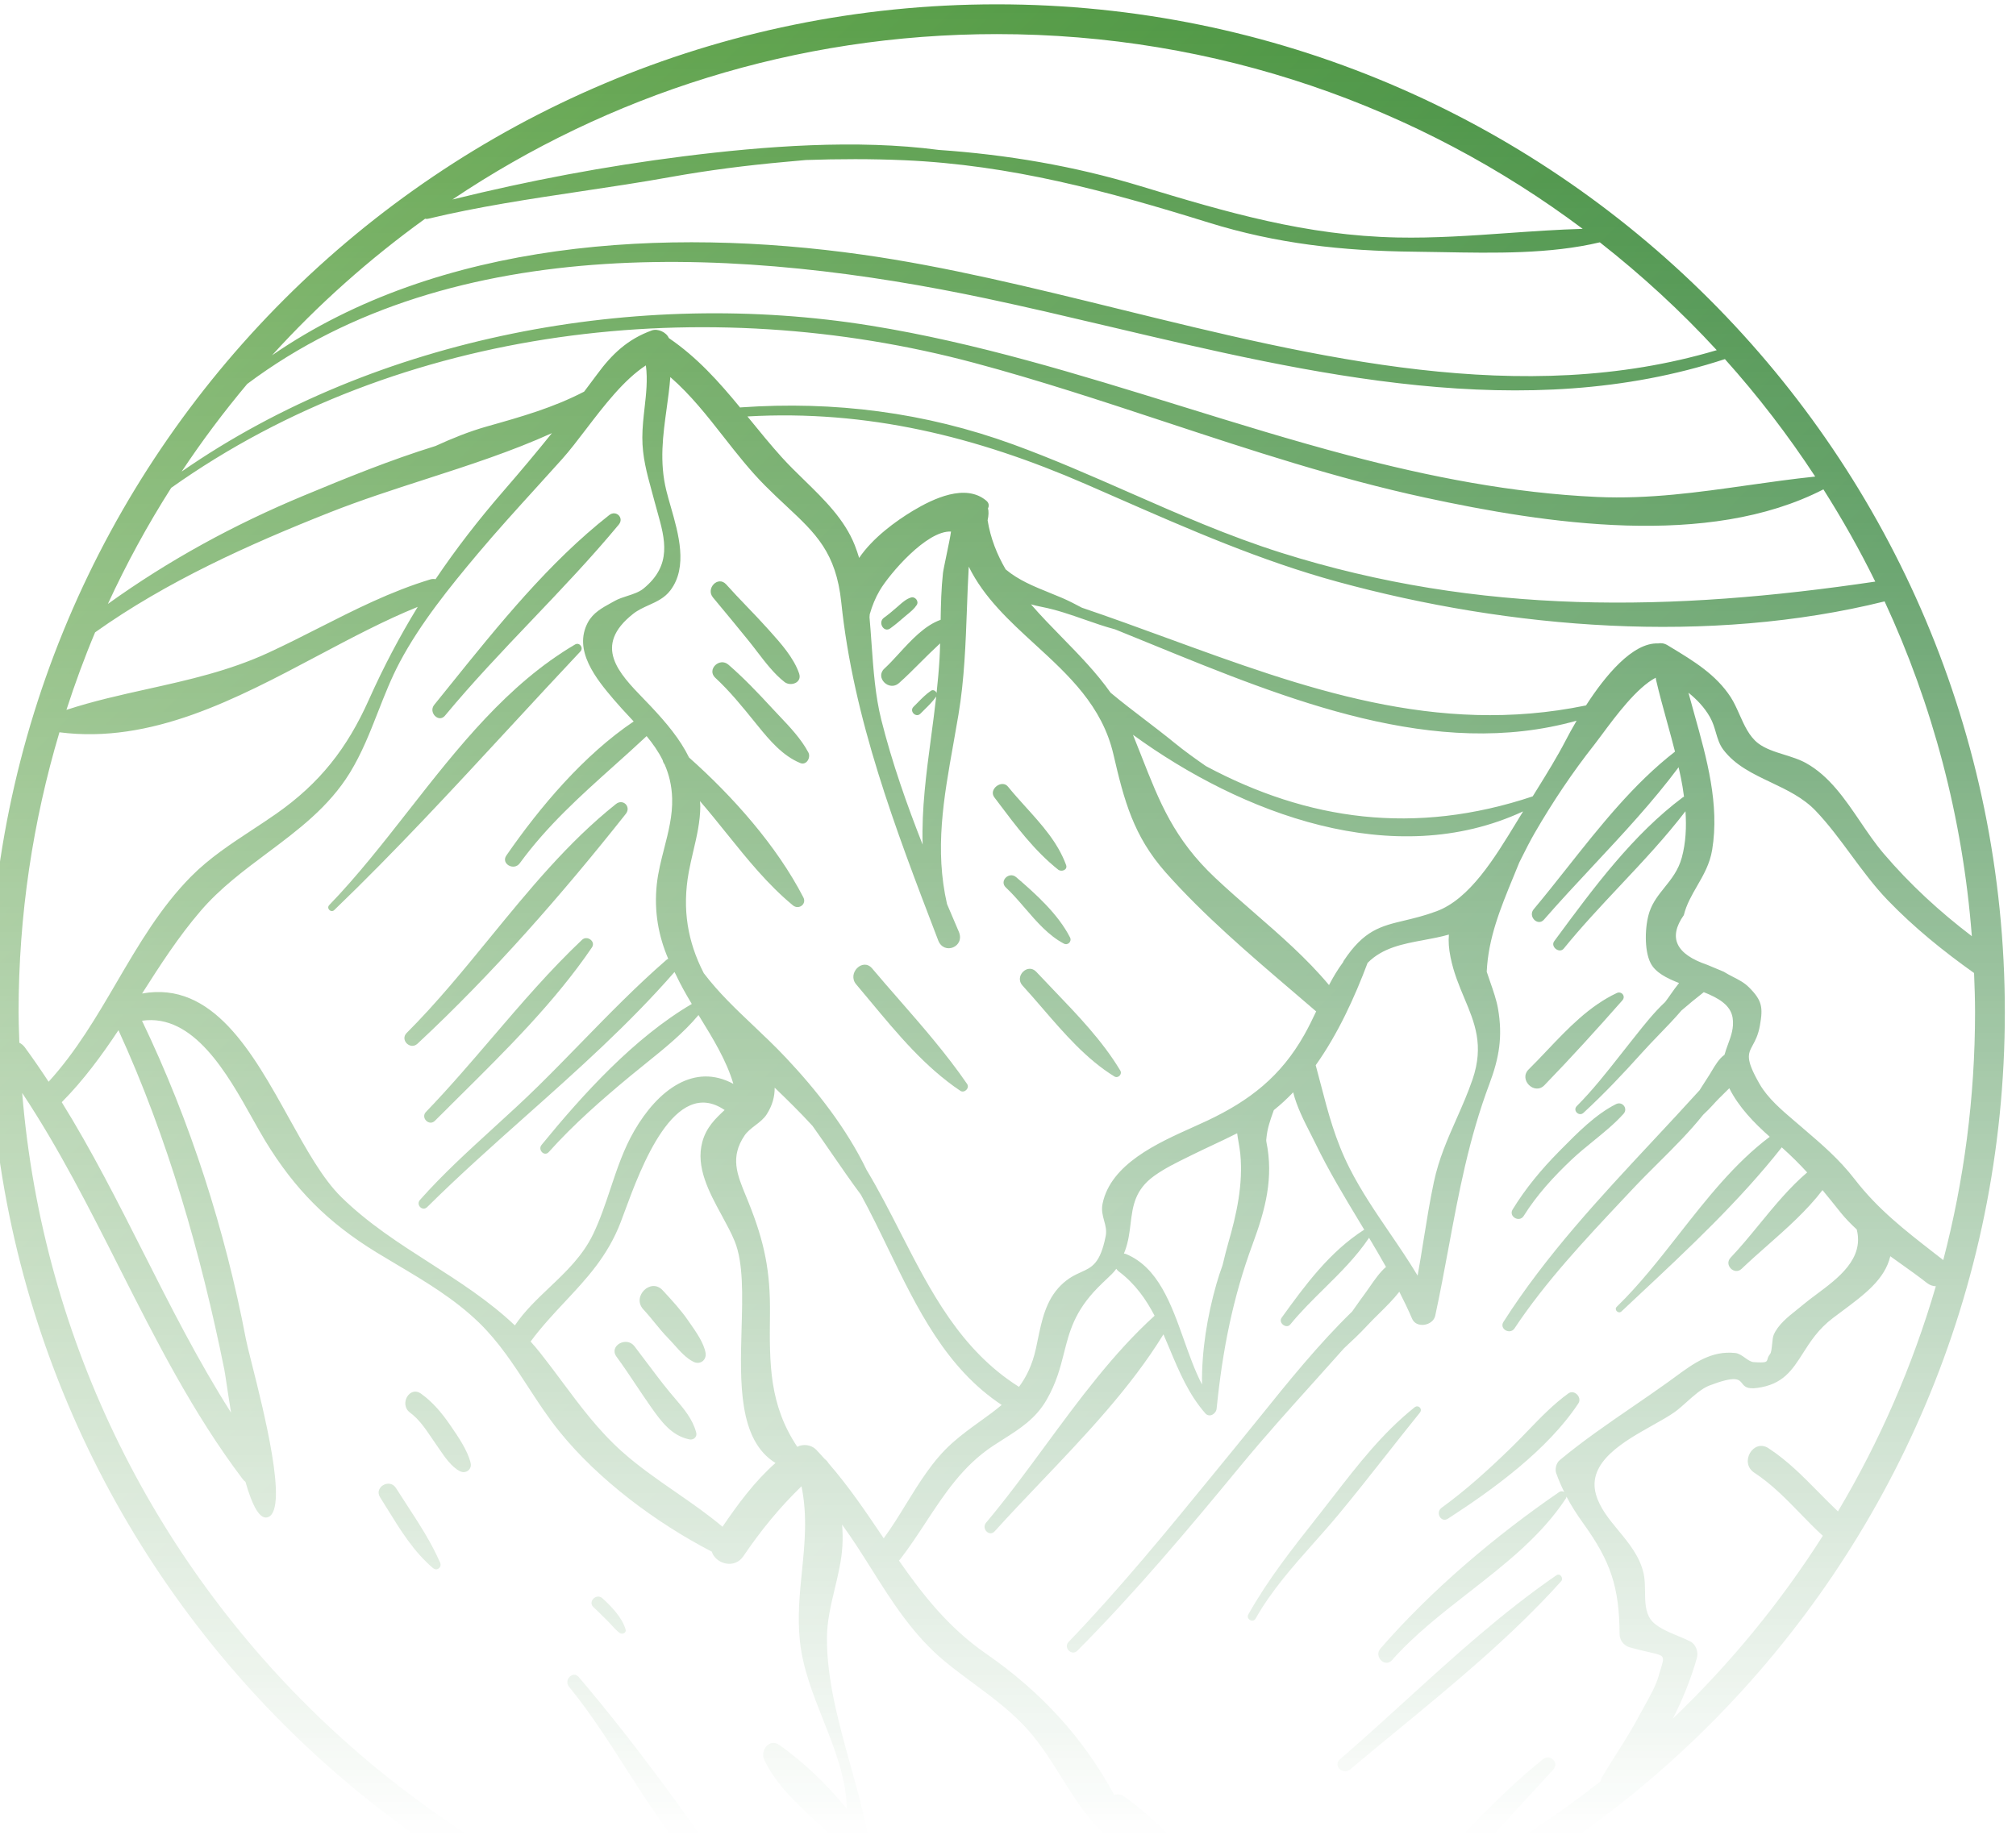 <svg width="160" height="146" viewBox="0 0 160 146" fill="none" xmlns="http://www.w3.org/2000/svg">
<g clip-path="url(#clip0_1049_69126)">
<mask id="mask0_1049_69126" style="mask-type:alpha" maskUnits="userSpaceOnUse" x="-20" y="-14" width="180" height="160">
<rect x="-20" y="-14" width="180" height="160" fill="url(#paint0_linear_1049_69126)"/>
</mask>
<g mask="url(#mask0_1049_69126)">
<path d="M30.164 118.854C29.662 118.057 30.922 117.328 31.421 118.118C31.702 118.562 31.989 119.003 32.278 119.445C33.246 120.929 34.219 122.421 34.928 124.041C35.091 124.415 34.685 124.75 34.363 124.477C32.84 123.184 31.779 121.465 30.735 119.772C30.545 119.464 30.355 119.157 30.164 118.854Z" fill="url(#paint1_linear_1049_69126)"/>
<path d="M35.724 113.121C35.069 112.168 34.359 111.312 33.416 110.634C32.504 109.976 31.655 111.477 32.54 112.134C33.259 112.668 33.747 113.391 34.238 114.117C34.355 114.29 34.473 114.464 34.593 114.636C34.668 114.742 34.745 114.855 34.825 114.973C35.284 115.647 35.837 116.46 36.515 116.793C36.966 117.015 37.464 116.651 37.353 116.15C37.135 115.172 36.349 114.029 35.773 113.192L35.724 113.121Z" fill="url(#paint2_linear_1049_69126)"/>
<path d="M45.16 133.896C44.722 133.361 45.471 132.59 45.929 133.126C50.276 138.231 54.306 143.795 58.102 149.315C58.522 149.925 57.621 150.523 57.124 150.069C54.148 147.358 51.944 143.918 49.745 140.488C48.288 138.215 46.834 135.946 45.16 133.896Z" fill="url(#paint3_linear_1049_69126)"/>
<path d="M50.252 147.39C50.113 147.254 49.972 147.116 49.835 146.978C49.235 146.379 48.304 147.309 48.904 147.909C49.042 148.047 49.179 148.187 49.316 148.327C49.63 148.647 49.944 148.969 50.276 149.269C50.355 149.339 50.434 149.414 50.514 149.489C50.874 149.826 51.257 150.186 51.704 150.35C52.025 150.469 52.395 150.099 52.276 149.778C52.11 149.329 51.75 148.945 51.411 148.585C51.337 148.506 51.264 148.428 51.194 148.351C50.895 148.018 50.573 147.704 50.252 147.39Z" fill="url(#paint4_linear_1049_69126)"/>
<path d="M48.524 128.994C48.4 128.859 48.276 128.723 48.145 128.598C48.002 128.461 47.863 128.322 47.724 128.183C47.52 127.979 47.317 127.776 47.103 127.582C46.626 127.147 47.336 126.442 47.811 126.874C48.535 127.535 49.352 128.376 49.648 129.337C49.742 129.642 49.373 129.78 49.164 129.619C48.931 129.437 48.727 129.215 48.524 128.994Z" fill="url(#paint5_linear_1049_69126)"/>
<path d="M49.669 64.604C44.629 70.968 39.077 77.321 33.132 82.853C32.563 83.383 31.723 82.55 32.276 81.998C34.624 79.651 36.754 77.045 38.885 74.437C41.989 70.64 45.096 66.838 48.887 63.823C49.448 63.376 50.112 64.044 49.669 64.604Z" fill="url(#paint6_linear_1049_69126)"/>
<path d="M46.193 74.605C43.649 77.009 41.353 79.691 39.057 82.371C37.341 84.375 35.626 86.378 33.809 88.264C33.362 88.728 34.06 89.428 34.516 88.972C35.151 88.335 35.795 87.697 36.442 87.055C40.184 83.348 44.044 79.524 46.978 75.21C47.306 74.728 46.594 74.226 46.193 74.605Z" fill="url(#paint7_linear_1049_69126)"/>
<path d="M32.438 64.327C36.339 59.346 40.283 54.31 45.64 51.161C45.992 50.954 46.334 51.426 46.066 51.711C44.213 53.679 42.372 55.672 40.529 57.667C35.954 62.62 31.363 67.59 26.528 72.242C26.268 72.493 25.881 72.106 26.131 71.846C28.354 69.543 30.39 66.942 32.438 64.327Z" fill="url(#paint8_linear_1049_69126)"/>
<path d="M42.237 49.199C44.588 46.73 46.938 44.262 49.109 41.644C49.556 41.105 48.892 40.463 48.353 40.887C43.571 44.636 39.546 49.638 35.708 54.406L35.686 54.434C35.276 54.943 34.868 55.45 34.461 55.953C33.979 56.552 34.818 57.412 35.318 56.809C37.506 54.168 39.873 51.682 42.237 49.199Z" fill="url(#paint9_linear_1049_69126)"/>
<path d="M82.759 80.064C82.223 79.442 81.691 78.826 81.151 78.236C80.482 77.505 81.562 76.416 82.243 77.144C82.7 77.633 83.169 78.121 83.64 78.613C85.552 80.605 87.511 82.646 88.912 84.984C89.087 85.275 88.737 85.632 88.445 85.453C86.235 84.093 84.476 82.054 82.759 80.064Z" fill="url(#paint10_linear_1049_69126)"/>
<path d="M80.648 69.631C80.089 69.152 79.281 69.934 79.83 70.45C80.358 70.945 80.851 71.517 81.347 72.093C82.274 73.169 83.214 74.261 84.429 74.904C84.753 75.076 85.086 74.734 84.921 74.412C83.976 72.565 82.205 70.962 80.648 69.631Z" fill="url(#paint11_linear_1049_69126)"/>
<path d="M84.61 68.665C84.754 69.061 84.24 69.239 83.979 69.032C82.121 67.559 80.639 65.587 79.212 63.687C79.112 63.553 79.012 63.42 78.912 63.288C78.438 62.658 79.511 61.842 80.001 62.448C80.444 62.996 80.924 63.527 81.406 64.06C82.677 65.465 83.959 66.882 84.61 68.665Z" fill="url(#paint12_linear_1049_69126)"/>
<path d="M76.216 86.591C76.537 86.806 76.977 86.373 76.756 86.05C75.133 83.687 73.231 81.505 71.337 79.334C70.623 78.516 69.911 77.7 69.216 76.876C68.473 75.994 67.21 77.266 67.951 78.14C68.337 78.596 68.722 79.059 69.108 79.523C71.248 82.098 73.432 84.724 76.216 86.591Z" fill="url(#paint13_linear_1049_69126)"/>
<path d="M57.812 52.764C59.04 53.829 60.158 55.005 61.258 56.198C61.446 56.402 61.64 56.606 61.836 56.813C62.693 57.716 63.588 58.66 64.158 59.736C64.367 60.13 64.008 60.778 63.514 60.573C62.116 59.995 61.089 58.78 60.155 57.629C60.068 57.522 59.982 57.415 59.895 57.308L59.891 57.303C58.904 56.085 57.925 54.875 56.771 53.806C56.068 53.156 57.102 52.149 57.812 52.764Z" fill="url(#paint14_linear_1049_69126)"/>
<path d="M60.081 51.72C60.749 52.592 61.449 53.507 62.265 54.14C62.752 54.517 63.674 54.197 63.423 53.465C62.993 52.209 61.964 51.062 61.072 50.068L60.975 49.959C60.432 49.353 59.87 48.766 59.307 48.179C58.742 47.589 58.176 46.999 57.631 46.389C56.992 45.675 55.986 46.714 56.588 47.432C57.534 48.558 58.465 49.701 59.395 50.841C59.621 51.119 59.848 51.416 60.079 51.717L60.081 51.72Z" fill="url(#paint15_linear_1049_69126)"/>
<path d="M71.755 48.991C71.398 49.304 71.036 49.607 70.653 49.885C70.141 50.255 69.645 49.401 70.157 49.036C70.507 48.785 70.833 48.505 71.159 48.224L71.23 48.163C71.276 48.123 71.322 48.083 71.368 48.042C71.652 47.793 71.932 47.547 72.3 47.432C72.63 47.329 72.948 47.732 72.757 48.025C72.562 48.322 72.285 48.551 72.01 48.777C71.924 48.848 71.838 48.919 71.755 48.991Z" fill="url(#paint16_linear_1049_69126)"/>
<path d="M50.355 106.869C49.722 106.045 48.296 106.836 48.931 107.701C49.472 108.438 49.979 109.198 50.486 109.957C50.874 110.539 51.263 111.122 51.667 111.694C52.467 112.826 53.289 113.97 54.717 114.264C55.041 114.331 55.346 114.063 55.256 113.725C54.972 112.65 54.285 111.847 53.584 111.027C53.445 110.865 53.306 110.701 53.168 110.535C52.519 109.748 51.909 108.933 51.298 108.118C50.986 107.7 50.673 107.283 50.355 106.869Z" fill="url(#paint17_linear_1049_69126)"/>
<path d="M52.632 102.469C53.318 103.211 54.032 103.983 54.605 104.815C54.658 104.891 54.714 104.971 54.771 105.054C55.252 105.742 55.861 106.614 55.996 107.388C56.095 107.953 55.582 108.36 55.056 108.111C54.481 107.839 53.972 107.269 53.505 106.746C53.342 106.564 53.184 106.387 53.03 106.23C52.653 105.847 52.309 105.426 51.965 105.005C51.672 104.646 51.378 104.286 51.064 103.95C50.115 102.936 51.646 101.403 52.59 102.424L52.632 102.469Z" fill="url(#paint18_linear_1049_69126)"/>
<path d="M105.822 118.788C105.445 119.275 105.067 119.763 104.684 120.249L104.522 120.455C102.557 122.946 100.64 125.375 99.075 128.153C98.864 128.527 99.44 128.863 99.651 128.489C100.894 126.282 102.587 124.376 104.272 122.478C104.939 121.728 105.606 120.977 106.242 120.21C107.52 118.67 108.757 117.1 109.994 115.529C110.886 114.396 111.779 113.263 112.687 112.141C112.93 111.84 112.566 111.479 112.265 111.719C109.732 113.742 107.784 116.256 105.822 118.788Z" fill="url(#paint19_linear_1049_69126)"/>
<path d="M128.763 79.407C126.752 81.691 124.694 83.956 122.573 86.147C121.779 86.968 120.508 85.697 121.32 84.894C121.815 84.405 122.301 83.893 122.788 83.379C124.446 81.632 126.131 79.857 128.316 78.829C128.696 78.65 129.046 79.086 128.763 79.407Z" fill="url(#paint20_linear_1049_69126)"/>
<path d="M123.719 91.421C122.338 92.819 121.079 94.333 120.051 96.01C119.707 96.57 120.583 97.079 120.929 96.524C121.972 94.852 123.308 93.4 124.736 92.049C125.276 91.538 125.864 91.059 126.454 90.579C127.297 89.893 128.143 89.205 128.851 88.419C129.229 87.999 128.758 87.395 128.256 87.647C126.646 88.453 125.199 89.921 123.927 91.21L123.719 91.421Z" fill="url(#paint21_linear_1049_69126)"/>
<path d="M110.805 137.434C115.363 133.682 119.97 129.89 123.894 125.533C124.115 125.287 123.824 124.844 123.522 125.052C119.263 127.978 115.4 131.496 111.554 134.999C109.822 136.576 108.094 138.149 106.335 139.665C105.777 140.146 106.585 140.941 107.142 140.472C108.35 139.455 109.576 138.446 110.805 137.434Z" fill="url(#paint22_linear_1049_69126)"/>
<path d="M125.269 111.402C122.838 115.076 118.577 118.186 114.914 120.557C114.365 120.912 113.899 120.063 114.409 119.693C116.376 118.266 118.194 116.611 119.937 114.917C120.377 114.489 120.81 114.04 121.245 113.588C122.268 112.526 123.304 111.451 124.478 110.61C124.95 110.271 125.579 110.934 125.269 111.402Z" fill="url(#paint23_linear_1049_69126)"/>
<path fill-rule="evenodd" clip-rule="evenodd" d="M-0.887 80.344C-0.887 36.162 34.929 0.344 79.113 0.344C123.296 0.344 159.114 36.162 159.114 80.344C159.114 124.527 123.296 160.344 79.113 160.344C34.929 160.344 -0.887 124.527 -0.887 80.344ZM153.479 99.446C153.727 99.638 153.976 99.832 154.227 100.028C155.87 93.741 156.75 87.145 156.75 80.344C156.75 79.304 156.713 78.272 156.672 77.24C154.227 75.503 151.914 73.632 149.826 71.467C148.751 70.352 147.828 69.101 146.908 67.855C146.018 66.647 145.13 65.444 144.109 64.371C143.117 63.328 141.824 62.713 140.547 62.105C139.122 61.428 137.718 60.76 136.776 59.519C136.458 59.1 136.321 58.63 136.179 58.145C136.061 57.742 135.94 57.329 135.71 56.924C135.267 56.144 134.671 55.527 134.005 54.991C134.159 55.568 134.321 56.147 134.484 56.73C135.467 60.245 136.477 63.858 135.887 67.456C135.704 68.577 135.193 69.463 134.69 70.334C134.265 71.07 133.846 71.796 133.637 72.644C132.38 74.428 133.001 75.744 135.5 76.592C135.938 76.773 136.374 76.956 136.81 77.14C137.054 77.296 137.304 77.424 137.551 77.551C137.995 77.778 138.429 77.999 138.803 78.372C139.857 79.422 139.929 79.968 139.677 81.4C139.542 82.165 139.303 82.604 139.108 82.962C138.721 83.676 138.51 84.063 139.656 86.059C140.295 87.174 141.407 88.122 142.402 88.971L142.496 89.051C142.553 89.099 142.609 89.148 142.665 89.195L142.846 89.35L143.101 89.569C144.596 90.848 145.979 92.031 147.206 93.621C149.035 95.991 151.182 97.66 153.477 99.444L153.479 99.446ZM134.675 131.606C134.275 133.033 133.622 134.763 132.766 136.428C137.293 132.097 141.293 127.227 144.669 121.916C144.044 121.345 143.458 120.742 142.874 120.14C141.742 118.974 140.616 117.814 139.229 116.906C138.023 116.117 139.15 114.172 140.363 114.967C141.87 115.955 143.092 117.196 144.321 118.445C144.829 118.96 145.338 119.478 145.869 119.979C149.17 114.431 151.791 108.434 153.637 102.105C153.401 102.098 153.16 102.024 152.936 101.848C152.288 101.339 151.58 100.834 150.858 100.32L150.854 100.318C150.578 100.121 150.3 99.923 150.023 99.723C149.588 101.56 147.991 102.748 146.16 104.112C145.933 104.281 145.702 104.453 145.47 104.629C144.316 105.5 143.677 106.503 143.094 107.417C142.24 108.757 141.507 109.908 139.453 110.178C138.634 110.286 138.446 110.047 138.267 109.82C138.008 109.492 137.768 109.187 135.676 109.982C135.064 110.215 134.433 110.781 133.847 111.307C133.533 111.589 133.231 111.86 132.952 112.062C132.482 112.402 131.85 112.756 131.167 113.139C128.856 114.435 125.949 116.065 126.66 118.617C126.959 119.693 127.691 120.58 128.441 121.489C129.275 122.499 130.131 123.537 130.443 124.894C130.544 125.337 130.55 125.829 130.556 126.324C130.565 127.127 130.574 127.936 130.996 128.541C131.412 129.139 132.37 129.536 133.223 129.889C133.559 130.028 133.878 130.16 134.141 130.295C134.593 130.526 134.807 131.135 134.675 131.606ZM9.444 100.581C7.062 95.869 4.68 91.157 1.76 86.761C5.025 126.635 38.397 157.982 79.113 157.982C86.108 157.982 92.882 157.041 99.329 155.306C97.503 153.816 95.896 152.097 94.29 150.379C92.767 148.75 91.245 147.121 89.538 145.691C89.273 146.207 88.592 146.455 88.014 145.953C86.431 144.582 85.346 142.848 84.256 141.106C83.468 139.848 82.678 138.586 81.696 137.452C80.4 135.957 78.835 134.798 77.266 133.636L77.263 133.633C76.517 133.081 75.77 132.528 75.051 131.938C72.5 129.845 70.837 127.205 69.172 124.562C68.421 123.368 67.669 122.174 66.834 121.029C66.877 121.578 66.889 122.136 66.857 122.71C66.79 123.867 66.521 124.99 66.252 126.114C65.947 127.389 65.641 128.665 65.631 129.99C65.605 133.322 66.564 136.774 67.508 140.172C68.056 142.144 68.599 144.098 68.941 145.999C69.107 146.921 67.991 147.787 67.251 146.985C66.556 146.231 65.772 145.512 64.981 144.788C63.296 143.244 61.583 141.674 60.648 139.683C60.319 138.982 61.051 137.968 61.824 138.506C63.788 139.872 65.638 141.671 67.213 143.594C67.156 141.132 66.245 138.832 65.33 136.523C64.524 134.489 63.715 132.447 63.485 130.281C63.282 128.359 63.465 126.537 63.647 124.725C63.869 122.52 64.09 120.328 63.611 117.984C61.874 119.662 60.373 121.503 58.998 123.535C58.269 124.61 56.769 124.108 56.495 123.177C52.054 120.875 47.473 117.456 44.375 113.608C43.465 112.478 42.683 111.277 41.904 110.079C40.745 108.298 39.59 106.524 38.026 105.003C36.08 103.113 33.79 101.751 31.49 100.383C30.953 100.064 30.416 99.744 29.882 99.418C26.02 97.051 23.384 94.401 21.049 90.56C20.732 90.038 20.396 89.439 20.039 88.8C18.045 85.235 15.36 80.434 11.27 81.028C15.089 88.978 17.882 97.68 19.521 106.328C19.584 106.662 19.753 107.332 19.973 108.206C20.932 112.005 22.863 119.662 21.323 120.412C20.626 120.752 20.003 119.465 19.482 117.633C19.402 117.57 19.325 117.498 19.256 117.408C15.314 112.193 12.379 106.387 9.444 100.581ZM25.224 52.052C18.705 55.509 11.998 59.066 4.717 58.131C2.619 65.171 1.475 72.622 1.475 80.344C1.475 80.955 1.496 81.561 1.516 82.167C1.523 82.369 1.53 82.571 1.536 82.774C1.693 82.852 1.84 82.966 1.964 83.132C2.624 84.028 3.249 84.945 3.858 85.871C6.039 83.479 7.656 80.717 9.264 77.969C11.003 74.997 12.732 72.042 15.156 69.588C16.609 68.118 18.313 66.998 20.023 65.874C20.658 65.455 21.295 65.037 21.92 64.6C25.386 62.173 27.55 59.403 29.271 55.555C30.462 52.893 31.743 50.477 33.155 48.174C30.525 49.24 27.89 50.638 25.224 52.052ZM33.979 17.364C33.89 17.386 33.81 17.382 33.737 17.365C29.319 20.554 25.239 24.181 21.587 28.208C34.894 19.029 52.864 18.015 68.433 20.214C75.072 21.151 81.884 22.827 88.774 24.521C104.585 28.409 120.802 32.396 136.251 27.797C133.398 24.696 130.29 21.839 126.971 19.236C123.033 20.175 118.564 20.092 114.454 20.015C113.701 20.001 112.96 19.987 112.236 19.98C106.576 19.923 101.335 19.353 95.909 17.665C87.888 15.171 80.239 13.091 71.777 12.719C69.175 12.605 66.565 12.614 63.955 12.702L63.477 12.746C63.076 12.783 62.68 12.819 62.289 12.854C59.25 13.128 56.224 13.512 53.221 14.052C50.861 14.477 48.485 14.832 46.109 15.188C42.043 15.797 37.975 16.406 33.979 17.364ZM119.677 18.501C121.657 18.362 123.635 18.223 125.611 18.167C112.649 8.458 96.553 2.707 79.113 2.707C63.12 2.707 48.259 7.547 35.906 15.837C41.967 14.341 48.051 13.187 54.262 12.407C60.658 11.603 68.005 11.041 74.499 11.901C79.871 12.271 85.215 13.163 90.501 14.77C97.382 16.862 103.662 18.703 110.904 18.853C113.833 18.913 116.757 18.707 119.677 18.501ZM131.593 51.077C131.826 51.029 132.084 51.062 132.349 51.223L132.629 51.393C134.418 52.476 136.195 53.551 137.359 55.345C137.62 55.748 137.833 56.224 138.049 56.709C138.433 57.573 138.829 58.462 139.535 59.004C140.101 59.439 140.865 59.678 141.631 59.917C142.225 60.103 142.82 60.289 143.323 60.568C145.178 61.594 146.421 63.426 147.645 65.229C148.24 66.106 148.83 66.975 149.483 67.742C151.584 70.208 153.934 72.366 156.495 74.317C155.77 64.884 153.367 55.927 149.571 47.74C135.631 51.194 119.871 49.929 106.176 46.188C100.055 44.517 94.351 42.015 88.582 39.485C87.782 39.134 86.98 38.782 86.176 38.432C77.482 34.648 68.831 32.519 59.321 33.058L59.526 33.31C60.337 34.307 61.154 35.31 62.031 36.284C62.592 36.906 63.207 37.506 63.828 38.111C65.411 39.655 67.026 41.229 67.839 43.28C67.97 43.611 68.082 43.948 68.186 44.29C69.258 42.701 71.087 41.368 72.464 40.541C74.068 39.58 76.62 38.356 78.275 39.742C78.501 39.931 78.512 40.164 78.411 40.353C78.476 40.592 78.468 40.908 78.382 41.305C78.617 42.752 79.134 44.025 79.814 45.199C80.836 46.056 82.041 46.544 83.293 47.052C83.626 47.187 83.962 47.323 84.299 47.467C84.831 47.697 85.347 47.963 85.861 48.239C88.14 49.012 90.392 49.835 92.632 50.653C103.452 54.608 113.985 58.458 125.874 55.998C127.401 53.633 129.577 50.994 131.593 51.077ZM65.453 115.818C65.573 115.905 65.677 116.021 65.762 116.163C67.37 118.013 68.707 119.996 70.034 121.962L70.137 122.115C70.763 121.262 71.331 120.339 71.901 119.411C72.979 117.66 74.065 115.894 75.565 114.557C76.313 113.89 77.072 113.344 77.801 112.819C78.395 112.392 78.968 111.979 79.499 111.527C75.078 108.601 72.779 103.853 70.492 99.131C69.79 97.682 69.089 96.234 68.328 94.843C67.527 93.763 66.765 92.659 66.004 91.554L66.001 91.549C65.501 90.825 65.002 90.1 64.49 89.382C63.555 88.354 62.53 87.349 61.482 86.341C61.487 87.037 61.308 87.741 60.85 88.458C60.621 88.815 60.279 89.076 59.941 89.335C59.622 89.58 59.306 89.822 59.091 90.14C57.932 91.859 58.495 93.228 59.196 94.931C59.264 95.098 59.334 95.268 59.404 95.442C60.675 98.606 61.148 100.912 61.109 104.317C61.063 108.275 61.043 111.495 63.276 114.852C63.749 114.599 64.401 114.693 64.772 115.077C64.977 115.29 65.173 115.507 65.368 115.724L65.453 115.818ZM42.548 38.725C40.986 40.445 39.423 42.165 37.927 43.944C35.692 46.603 33.37 49.472 31.729 52.559C31.052 53.832 30.528 55.169 30.004 56.505C29.355 58.16 28.706 59.815 27.768 61.344C26.1 64.061 23.653 65.89 21.196 67.726C19.334 69.118 17.465 70.514 15.929 72.304C14.159 74.364 12.711 76.613 11.277 78.868C16.885 77.848 20.05 83.556 22.925 88.74C24.298 91.215 25.604 93.571 27.078 95.018C29.215 97.117 31.673 98.692 34.128 100.266C36.469 101.766 38.807 103.264 40.862 105.213C41.628 104.08 42.616 103.143 43.608 102.2C44.928 100.947 46.257 99.685 47.088 97.942C47.643 96.777 48.049 95.56 48.455 94.344C48.978 92.776 49.501 91.211 50.341 89.761C52.229 86.5 55.107 84.358 58.203 86.04C57.659 84.188 56.594 82.456 55.527 80.722L55.438 80.577C54.217 82.032 52.722 83.235 51.238 84.431C50.837 84.754 50.436 85.076 50.041 85.403C47.76 87.294 45.532 89.243 43.553 91.452C43.202 91.845 42.66 91.276 42.983 90.883C46.268 86.861 50.34 82.372 54.904 79.697C54.441 78.926 54.004 78.149 53.633 77.355C53.624 77.339 53.615 77.323 53.607 77.306L53.593 77.28L53.568 77.23C53.556 77.207 53.544 77.183 53.532 77.16C49.902 81.317 45.826 84.948 41.745 88.582C39.092 90.946 36.436 93.311 33.901 95.824C33.529 96.192 32.988 95.639 33.33 95.253C35.142 93.212 37.148 91.381 39.156 89.548L39.158 89.546C40.358 88.451 41.558 87.356 42.718 86.215C43.862 85.089 44.982 83.941 46.1 82.793C48.302 80.533 50.504 78.274 52.888 76.2C52.93 76.164 52.974 76.143 53.017 76.122L53.034 76.114C52.265 74.309 51.892 72.352 52.13 70.171C52.233 69.223 52.473 68.29 52.712 67.356C53.049 66.042 53.386 64.727 53.345 63.373C53.314 62.343 53.092 61.468 52.748 60.682C52.666 60.574 52.615 60.465 52.597 60.351C52.254 59.658 51.812 59.034 51.319 58.434C50.46 59.24 49.591 60.018 48.727 60.793C46.059 63.185 43.431 65.541 41.249 68.529C40.789 69.158 39.734 68.566 40.189 67.91C42.855 64.053 46.334 59.935 50.292 57.271L50.179 57.149L49.974 56.928C49.553 56.475 49.123 56.013 48.706 55.523C47.342 53.919 45.457 51.631 46.661 49.402C47.069 48.648 47.779 48.257 48.492 47.866C48.593 47.81 48.694 47.755 48.794 47.699C49.077 47.538 49.424 47.426 49.775 47.312C50.246 47.159 50.725 47.004 51.065 46.727C53.36 44.861 52.782 42.8 52.176 40.639C52.105 40.384 52.033 40.128 51.965 39.871C51.886 39.57 51.806 39.276 51.726 38.985C51.338 37.57 50.975 36.248 50.979 34.724C50.981 33.934 51.069 33.156 51.156 32.385C51.284 31.251 51.411 30.132 51.26 29.006C49.509 30.147 47.928 32.217 46.501 34.084C45.842 34.947 45.216 35.767 44.622 36.431C43.935 37.199 43.241 37.962 42.548 38.725ZM89.242 99.517C89.281 99.522 89.321 99.528 89.364 99.546C91.918 100.605 92.951 103.515 93.966 106.372C94.406 107.611 94.842 108.84 95.398 109.904C95.362 107.221 95.811 104.499 96.538 101.937C96.682 101.427 96.852 100.922 97.032 100.421L97.071 100.261C97.2 99.73 97.329 99.199 97.483 98.668C98.146 96.373 98.669 94.008 98.437 91.601C98.406 91.282 98.351 90.968 98.297 90.656C98.256 90.424 98.216 90.193 98.186 89.961C97.544 90.288 96.891 90.595 96.239 90.901C95.708 91.151 95.176 91.401 94.651 91.661C94.523 91.725 94.394 91.788 94.265 91.851C93.355 92.298 92.426 92.754 91.603 93.344C90.056 94.458 89.898 95.756 89.729 97.141C89.644 97.838 89.556 98.558 89.287 99.287C89.267 99.338 89.25 99.382 89.232 99.425C89.221 99.453 89.21 99.481 89.198 99.511C89.204 99.512 89.21 99.513 89.216 99.514C89.224 99.515 89.233 99.516 89.242 99.517ZM76.096 73.96C76.609 75.161 74.918 75.847 74.46 74.65L74.368 74.408C71.063 65.777 67.732 57.078 66.77 47.831C66.358 43.859 64.738 42.346 62.417 40.178C61.888 39.683 61.322 39.155 60.726 38.556C59.516 37.34 58.471 36.006 57.431 34.679C56.121 33.007 54.819 31.344 53.2 29.934C53.137 30.777 53.022 31.61 52.907 32.443C52.615 34.557 52.323 36.671 52.884 38.946C52.982 39.342 53.103 39.765 53.23 40.205C53.856 42.385 54.605 44.995 53.215 46.851C52.753 47.467 52.124 47.752 51.492 48.038C51.062 48.232 50.632 48.427 50.252 48.726C47.019 51.273 49.111 53.436 51.08 55.472C51.278 55.676 51.475 55.88 51.665 56.082C52.905 57.403 53.974 58.677 54.685 60.131C58.162 63.22 61.638 67.132 63.757 71.233C64.042 71.784 63.383 72.244 62.931 71.87C60.938 70.226 59.306 68.197 57.67 66.162L57.668 66.16C56.973 65.296 56.278 64.431 55.554 63.595C55.556 63.651 55.561 63.705 55.566 63.759C55.572 63.835 55.579 63.911 55.579 63.992C55.577 65.206 55.298 66.398 55.02 67.584C54.892 68.132 54.764 68.679 54.664 69.225C54.122 72.188 54.585 74.784 55.856 77.253C57.036 78.805 58.389 80.087 59.79 81.416C60.646 82.227 61.52 83.056 62.385 83.975C64.816 86.556 67.187 89.576 68.777 92.871C69.744 94.48 70.604 96.162 71.461 97.838C73.858 102.523 76.235 107.168 80.871 110.092C81.466 109.294 81.938 108.325 82.219 107.036C82.266 106.816 82.312 106.594 82.358 106.372C82.68 104.808 83.008 103.209 84.191 102.036C84.788 101.443 85.325 101.201 85.798 100.987C86.664 100.596 87.32 100.299 87.752 98.132C87.843 97.676 87.737 97.292 87.629 96.901C87.515 96.487 87.398 96.065 87.508 95.538C88.163 92.405 91.85 90.749 94.664 89.485C95.071 89.302 95.459 89.127 95.818 88.958C99.186 87.366 101.646 85.452 103.505 82.163C103.855 81.546 104.161 80.915 104.459 80.285C104.455 80.282 104.451 80.279 104.447 80.277C104.442 80.274 104.438 80.272 104.434 80.268C103.853 79.768 103.265 79.265 102.672 78.758L102.665 78.752L102.652 78.741C99.151 75.75 95.513 72.642 92.511 69.251C89.956 66.365 89.216 63.55 88.367 59.885C87.477 56.041 84.803 53.591 82.146 51.156C80.115 49.294 78.093 47.441 76.885 44.981C76.822 46.091 76.781 47.202 76.741 48.312C76.637 51.133 76.534 53.95 76.068 56.733C75.94 57.503 75.805 58.259 75.672 59.004C74.888 63.395 74.169 67.424 75.161 71.767C75.443 72.434 75.727 73.099 76.012 73.764L76.096 73.96ZM73.888 54.834C74.062 54.717 74.263 54.84 74.332 55.008C74.429 54.109 74.512 53.197 74.568 52.266C74.588 51.917 74.598 51.566 74.608 51.216L74.612 51.074C74.505 51.175 74.399 51.276 74.293 51.375C74.109 51.548 73.926 51.72 73.751 51.891C73.498 52.138 73.248 52.388 72.998 52.638C72.458 53.178 71.918 53.719 71.346 54.227C70.565 54.92 69.415 53.786 70.192 53.072C70.567 52.729 70.951 52.31 71.353 51.872C72.325 50.811 73.396 49.644 74.655 49.202C74.674 47.964 74.703 46.727 74.838 45.497C74.859 45.304 74.98 44.726 75.111 44.095C75.263 43.365 75.43 42.563 75.477 42.197C73.541 42.097 70.594 45.563 69.828 46.856C69.473 47.457 69.215 48.1 69.027 48.763C69.023 48.844 69.016 48.922 69.009 49.001C69.071 49.695 69.121 50.395 69.17 51.093C69.317 53.168 69.464 55.238 69.948 57.157C70.8 60.539 71.951 63.815 73.225 67.048C73.139 64.208 73.51 61.419 73.894 58.531C74.035 57.468 74.179 56.389 74.302 55.291C74.042 55.671 73.706 56.002 73.374 56.328C73.263 56.437 73.153 56.545 73.046 56.655C72.698 57.01 72.144 56.456 72.5 56.108C72.609 56.002 72.717 55.892 72.825 55.781C73.159 55.441 73.497 55.096 73.888 54.834ZM120.354 65.273C120.532 64.98 120.708 64.691 120.883 64.409C110.615 69.186 98.531 64.595 89.919 58.329C90.162 58.927 90.389 59.505 90.609 60.067C92.026 63.676 93.176 66.605 96.435 69.677C97.436 70.621 98.481 71.531 99.528 72.442C101.617 74.26 103.713 76.084 105.477 78.196C105.806 77.566 106.169 76.955 106.597 76.377C106.6 76.37 106.603 76.363 106.605 76.357C106.607 76.351 106.609 76.345 106.611 76.339C106.616 76.321 106.621 76.303 106.633 76.285C108.249 73.841 109.574 73.524 111.46 73.074C112.204 72.897 113.036 72.698 114.007 72.339C116.639 71.367 118.606 68.141 120.354 65.273ZM112.984 98.424L112.985 98.417C113.23 96.89 113.475 95.363 113.796 93.847C114.186 92.001 114.883 90.426 115.587 88.834C116.037 87.817 116.49 86.792 116.869 85.685C117.792 82.984 117.041 81.195 116.218 79.236C115.803 78.246 115.369 77.213 115.124 75.997C114.985 75.31 114.943 74.732 114.992 74.188C114.34 74.375 113.667 74.5 112.998 74.624C111.352 74.928 109.734 75.228 108.539 76.437C107.52 79.145 106.196 82.065 104.421 84.56C104.563 85.079 104.696 85.589 104.827 86.095C105.414 88.348 105.973 90.496 107.115 92.746C108.031 94.549 109.161 96.208 110.291 97.867C111.053 98.984 111.815 100.102 112.51 101.263C112.68 100.319 112.832 99.371 112.984 98.424ZM86.085 49.185C84.975 48.797 83.86 48.407 82.684 48.178C82.377 48.12 82.092 48.05 81.822 47.973C82.601 48.875 83.446 49.74 84.292 50.606C85.659 52.006 87.031 53.411 88.141 54.988C89.021 55.723 89.942 56.427 90.86 57.129C91.66 57.74 92.458 58.351 93.223 58.976C94.016 59.624 94.86 60.226 95.709 60.816C103.759 65.126 112.279 66.342 121.638 63.22C121.653 63.196 121.67 63.171 121.686 63.147C121.694 63.135 121.702 63.123 121.71 63.111C121.794 62.975 121.877 62.84 121.961 62.705C122.773 61.395 123.577 60.096 124.252 58.795C124.465 58.382 124.765 57.83 125.127 57.211C113.935 60.352 102.239 55.572 91.347 51.12C90.392 50.729 89.441 50.341 88.5 49.961C87.683 49.743 86.885 49.465 86.085 49.185ZM77.327 28.808C56.107 23.128 31.846 25.768 13.587 38.726C11.712 41.67 10.033 44.746 8.562 47.942C13.408 44.462 18.557 41.651 24.113 39.341C27.436 37.96 30.964 36.517 34.561 35.405C35.874 34.805 37.213 34.257 38.651 33.85C41.465 33.058 43.904 32.36 46.357 31.091C46.435 30.988 46.513 30.885 46.59 30.783C46.856 30.432 47.122 30.081 47.384 29.722C48.578 28.092 49.829 26.918 51.733 26.23C52.198 26.063 52.878 26.362 53.083 26.837C55.341 28.375 57.07 30.321 58.743 32.353C58.75 32.352 58.757 32.349 58.763 32.347C58.774 32.343 58.785 32.339 58.798 32.339C66.214 31.82 73.416 32.732 80.413 35.281C83.543 36.422 86.59 37.761 89.636 39.099C93.589 40.836 97.541 42.573 101.676 43.877C117.464 48.857 132.754 48.554 148.83 46.169C147.591 43.646 146.212 41.207 144.715 38.847C135.564 43.558 122.681 41.57 113.11 39.502C106.079 37.983 99.264 35.733 92.448 33.482C87.437 31.828 82.426 30.173 77.327 28.808ZM78.291 23.696C59.309 19.674 36.069 18.155 19.62 30.479C17.76 32.696 16.022 35.016 14.416 37.434C29.943 26.66 50.658 22.87 69.108 25.852C77.495 27.207 85.595 29.716 93.695 32.224C98.108 33.591 102.521 34.957 106.979 36.137C113.449 37.85 120.058 39.146 126.758 39.45C130.865 39.636 134.793 39.079 138.748 38.517C140.508 38.268 142.274 38.017 144.064 37.831C141.907 34.542 139.515 31.423 136.897 28.507C121.007 33.702 104.127 29.717 88.067 25.926C84.768 25.147 81.504 24.377 78.291 23.696ZM25.302 49.847C28.17 48.391 31.012 46.949 34.154 45.995C34.308 45.948 34.444 45.952 34.568 45.977C36.176 43.589 37.953 41.289 39.987 38.943C41.305 37.424 42.571 35.916 43.804 34.382C40.583 35.842 37.185 36.939 33.788 38.037C31.227 38.864 28.664 39.692 26.179 40.674C19.748 43.218 13.206 46.17 7.548 50.197C6.701 52.205 5.95 54.261 5.272 56.352C7.387 55.657 9.545 55.177 11.707 54.697C14.935 53.979 18.172 53.259 21.288 51.821C22.653 51.191 23.981 50.517 25.302 49.847ZM17.803 108.716C15.948 99.537 13.31 90.311 9.401 81.779C8.072 83.785 6.643 85.734 4.901 87.495C7.289 91.345 9.337 95.395 11.385 99.444C13.565 103.756 15.745 108.067 18.337 112.137C18.194 111.261 18.075 110.468 17.983 109.857C17.9 109.302 17.839 108.896 17.803 108.716ZM53.617 118.44C54.89 119.322 56.162 120.203 57.342 121.196C58.564 119.397 59.914 117.573 61.547 116.135C58.605 114.319 58.734 109.761 58.855 105.491C58.931 102.802 59.004 100.226 58.304 98.52C58.037 97.868 57.668 97.191 57.289 96.493C56.283 94.644 55.202 92.658 55.738 90.656C56.052 89.483 56.801 88.781 57.484 88.142L57.511 88.117C53.542 85.409 50.857 92.698 49.581 96.162C49.458 96.496 49.348 96.795 49.251 97.046C48.217 99.725 46.557 101.498 44.842 103.33C43.918 104.317 42.977 105.322 42.111 106.494C42.361 106.775 42.608 107.061 42.847 107.362C43.45 108.122 44.025 108.894 44.596 109.661C46.055 111.623 47.496 113.559 49.359 115.224C50.688 116.411 52.153 117.426 53.617 118.44ZM133.652 63.248C133.617 62.983 133.579 62.719 133.537 62.458C133.46 61.984 133.357 61.515 133.254 61.044L133.223 60.906C131.174 63.653 128.791 66.206 126.422 68.744L126.421 68.746C125.102 70.158 123.788 71.567 122.539 73C122.045 73.566 121.247 72.746 121.72 72.181C122.611 71.118 123.488 70.009 124.373 68.891C126.987 65.586 129.665 62.203 132.936 59.667C132.734 58.866 132.514 58.069 132.295 57.272L132.294 57.27C131.989 56.164 131.684 55.059 131.428 53.948C131.419 53.91 131.416 53.874 131.412 53.838C131.411 53.825 131.41 53.811 131.408 53.798C129.906 54.574 128.194 56.886 127.145 58.302C126.915 58.614 126.716 58.882 126.559 59.081C124.805 61.301 123.218 63.675 121.801 66.124C121.424 66.775 121.079 67.464 120.732 68.157C120.68 68.26 120.628 68.364 120.577 68.467C120.418 68.862 120.257 69.253 120.097 69.642C119.09 72.089 118.118 74.452 117.994 77.138C118.083 77.412 118.179 77.687 118.274 77.96C118.526 78.686 118.773 79.399 118.89 80.071C119.274 82.284 118.98 83.981 118.212 86.028C116.571 90.402 115.778 94.668 114.962 99.061C114.633 100.83 114.3 102.619 113.907 104.444C113.736 105.24 112.414 105.48 112.072 104.685C111.76 103.957 111.416 103.246 111.057 102.542C110.584 103.152 110.004 103.724 109.44 104.281C109.111 104.605 108.788 104.924 108.495 105.241C107.922 105.862 107.301 106.442 106.676 107.021C105.911 107.883 105.139 108.741 104.367 109.6L104.364 109.603C102.358 111.833 100.352 114.063 98.45 116.372C94.298 121.41 90.11 126.402 85.505 131.036C85.058 131.486 84.373 130.797 84.81 130.341C88.92 126.06 92.664 121.475 96.412 116.884C96.966 116.205 97.521 115.526 98.076 114.848C98.693 114.096 99.309 113.331 99.928 112.563C102.261 109.665 104.645 106.706 107.314 104.11C107.41 103.974 107.506 103.838 107.602 103.702C107.865 103.329 108.124 102.963 108.379 102.621C108.484 102.481 108.598 102.315 108.721 102.137C109.078 101.619 109.509 100.993 110 100.571C109.564 99.795 109.114 99.025 108.655 98.258C107.657 99.754 106.372 101.024 105.086 102.295L105.083 102.297C104.155 103.215 103.225 104.133 102.405 105.137C102.09 105.523 101.428 105.006 101.716 104.605C103.604 101.99 105.522 99.374 108.272 97.613L107.914 97.02C106.674 94.965 105.433 92.908 104.388 90.745C104.273 90.507 104.141 90.25 104.003 89.978C103.504 89.002 102.912 87.84 102.634 86.71C102.149 87.219 101.638 87.693 101.097 88.125L101.054 88.247C100.815 88.915 100.578 89.579 100.51 90.347C100.508 90.371 100.505 90.395 100.502 90.419C100.499 90.443 100.496 90.468 100.493 90.493C100.496 90.519 100.498 90.546 100.499 90.573L100.499 90.579C100.5 90.594 100.501 90.609 100.502 90.624C101.093 93.473 100.441 95.985 99.428 98.724C97.833 103.029 97.016 107.241 96.558 111.818C96.517 112.232 95.988 112.57 95.657 112.192C94.338 110.685 93.585 108.886 92.837 107.1C92.672 106.706 92.507 106.313 92.337 105.924C89.737 110.16 86.098 113.98 82.58 117.674C81.335 118.98 80.105 120.271 78.942 121.56C78.521 122.025 77.865 121.346 78.26 120.876C79.875 118.955 81.404 116.877 82.942 114.785C85.638 111.12 88.364 107.414 91.634 104.446C90.942 103.122 90.084 101.898 88.783 100.925C88.707 100.867 88.644 100.797 88.596 100.718C88.389 101.008 88.161 101.223 87.843 101.521C87.637 101.714 87.392 101.944 87.093 102.252C85.275 104.117 84.872 105.71 84.446 107.393C84.152 108.555 83.847 109.759 83.06 111.126C82.198 112.62 80.947 113.414 79.595 114.272C79.338 114.436 79.076 114.602 78.813 114.776C76.428 116.349 74.962 118.584 73.467 120.86C72.832 121.828 72.191 122.804 71.473 123.74C71.432 123.793 71.388 123.837 71.344 123.881C73.251 126.623 75.308 129.231 78.26 131.275C82.584 134.267 85.964 137.929 88.428 142.484C88.682 142.403 88.977 142.435 89.275 142.65C91.591 144.313 93.515 146.386 95.438 148.459C97.315 150.481 99.191 152.503 101.43 154.142C101.61 154.274 101.728 154.433 101.806 154.603C105.148 153.583 108.389 152.333 111.523 150.89C114.896 146.882 118.382 142.971 122.448 139.658C123.018 139.194 123.779 139.917 123.267 140.477C122.539 141.272 121.809 142.066 121.079 142.86C119.246 144.853 117.411 146.848 115.609 148.873C119.65 146.716 123.47 144.206 127.045 141.395C127.052 141.298 127.073 141.2 127.13 141.104C127.517 140.444 127.924 139.8 128.33 139.157C128.966 138.151 129.602 137.145 130.161 136.076C130.279 135.851 130.412 135.613 130.549 135.366C130.965 134.62 131.422 133.801 131.635 133.054C131.695 132.842 131.752 132.658 131.801 132.498C131.957 131.987 132.039 131.721 131.945 131.552C131.843 131.368 131.536 131.299 130.894 131.155C130.507 131.068 129.999 130.953 129.341 130.77C128.876 130.64 128.54 130.197 128.538 129.715C128.516 125.967 127.824 123.943 125.663 120.937C125.126 120.192 124.698 119.515 124.324 118.804C124.319 118.854 124.306 118.902 124.276 118.95C122.323 121.928 119.445 124.173 116.568 126.416C114.406 128.103 112.245 129.788 110.477 131.785C109.92 132.413 109.015 131.494 109.559 130.867C113.564 126.249 118.718 121.885 123.76 118.433C123.891 118.345 124.036 118.37 124.148 118.448C123.92 117.981 123.705 117.496 123.509 116.949C123.392 116.623 123.514 116.138 123.781 115.915C125.63 114.377 127.604 113.022 129.581 111.666C130.503 111.033 131.426 110.4 132.336 109.748C132.538 109.604 132.736 109.458 132.934 109.313C134.412 108.227 135.821 107.193 137.728 107.406C138.004 107.437 138.254 107.615 138.495 107.786C138.727 107.952 138.952 108.112 139.184 108.128C140.194 108.197 140.216 108.116 140.28 107.887C140.308 107.785 140.344 107.654 140.478 107.494C140.577 107.376 140.612 107.028 140.647 106.684C140.674 106.406 140.702 106.131 140.763 105.982C141.093 105.176 141.897 104.537 142.612 103.969C142.789 103.828 142.96 103.692 143.117 103.559C143.428 103.296 143.793 103.024 144.176 102.739C145.88 101.471 147.957 99.925 147.36 97.597C146.895 97.166 146.455 96.72 146.076 96.244C145.58 95.623 145.112 95.038 144.643 94.473C143.415 96.088 141.79 97.523 140.235 98.897C139.54 99.511 138.858 100.113 138.232 100.714C137.653 101.27 136.799 100.414 137.352 99.833C138.123 99.023 138.869 98.114 139.625 97.192C140.817 95.739 142.037 94.252 143.426 93.07C142.812 92.399 142.155 91.742 141.409 91.079C138.084 95.306 133.968 99.16 130.041 102.835C129.588 103.26 129.137 103.682 128.69 104.102C128.443 104.334 128.073 103.966 128.318 103.73C130.081 102.02 131.658 100.008 133.244 97.984C135.455 95.164 137.685 92.32 140.456 90.242C139.207 89.131 137.996 87.886 137.246 86.387C137.128 86.504 137.009 86.621 136.89 86.737L136.887 86.741C136.572 87.049 136.256 87.359 135.969 87.685C135.737 87.948 135.483 88.193 135.229 88.437L135.17 88.494C134.086 89.852 132.845 91.087 131.605 92.32C130.917 93.005 130.229 93.689 129.569 94.393C129.32 94.659 129.07 94.924 128.82 95.19C125.772 98.435 122.657 101.75 120.201 105.447C119.84 105.99 118.967 105.489 119.322 104.934C122.682 99.668 126.947 95.096 131.203 90.535L131.209 90.528C132.443 89.206 133.677 87.883 134.887 86.546C134.923 86.49 134.958 86.433 134.994 86.377L135.087 86.23C135.244 85.98 135.401 85.73 135.562 85.489C135.658 85.346 135.753 85.186 135.851 85.021C136.132 84.549 136.44 84.033 136.866 83.73C136.942 83.442 137.044 83.165 137.146 82.89C137.388 82.233 137.627 81.582 137.511 80.803C137.358 79.782 136.382 79.222 135.221 78.761C134.62 79.225 134.032 79.712 133.451 80.214C132.892 80.867 132.289 81.491 131.689 82.112C131.22 82.598 130.753 83.082 130.309 83.577C128.825 85.229 127.309 86.832 125.674 88.338C125.318 88.666 124.796 88.15 125.141 87.804C126.388 86.553 127.478 85.168 128.568 83.783C128.853 83.419 129.139 83.056 129.427 82.695C129.551 82.541 129.674 82.385 129.799 82.228C130.527 81.309 131.285 80.352 132.153 79.545C132.298 79.356 132.444 79.148 132.593 78.934C132.804 78.635 133.022 78.324 133.258 78.035C132.265 77.648 131.385 77.197 131.004 76.46C130.477 75.443 130.539 73.476 130.916 72.37C131.175 71.609 131.637 71.034 132.108 70.447C132.65 69.772 133.204 69.081 133.477 68.074C133.801 66.879 133.852 65.633 133.767 64.398C132.18 66.47 130.38 68.386 128.579 70.304C127.047 71.936 125.513 73.568 124.109 75.299C123.764 75.725 123.029 75.152 123.351 74.714L123.517 74.489C126.452 70.509 129.592 66.251 133.564 63.288C133.586 63.271 133.61 63.262 133.634 63.254C133.64 63.252 133.646 63.25 133.652 63.248Z" fill="url(#paint24_linear_1049_69126)"/>
</g>
</g>
<defs>
<linearGradient id="paint0_linear_1049_69126" x1="70" y1="-14" x2="70" y2="146" gradientUnits="userSpaceOnUse">
<stop stop-color="white"/>
<stop offset="1" stop-color="white" stop-opacity="0"/>
</linearGradient>
<linearGradient id="paint1_linear_1049_69126" x1="14.927" y1="31.79" x2="91.708" y2="108.572" gradientUnits="userSpaceOnUse">
<stop stop-color="#559D3E"/>
<stop offset="1" stop-color="#15711E"/>
</linearGradient>
<linearGradient id="paint2_linear_1049_69126" x1="14.927" y1="31.79" x2="91.708" y2="108.572" gradientUnits="userSpaceOnUse">
<stop stop-color="#559D3E"/>
<stop offset="1" stop-color="#15711E"/>
</linearGradient>
<linearGradient id="paint3_linear_1049_69126" x1="14.927" y1="31.79" x2="91.708" y2="108.572" gradientUnits="userSpaceOnUse">
<stop stop-color="#559D3E"/>
<stop offset="1" stop-color="#15711E"/>
</linearGradient>
<linearGradient id="paint4_linear_1049_69126" x1="14.927" y1="31.79" x2="91.708" y2="108.572" gradientUnits="userSpaceOnUse">
<stop stop-color="#559D3E"/>
<stop offset="1" stop-color="#15711E"/>
</linearGradient>
<linearGradient id="paint5_linear_1049_69126" x1="14.927" y1="31.79" x2="91.708" y2="108.572" gradientUnits="userSpaceOnUse">
<stop stop-color="#559D3E"/>
<stop offset="1" stop-color="#15711E"/>
</linearGradient>
<linearGradient id="paint6_linear_1049_69126" x1="14.927" y1="31.79" x2="91.708" y2="108.572" gradientUnits="userSpaceOnUse">
<stop stop-color="#559D3E"/>
<stop offset="1" stop-color="#15711E"/>
</linearGradient>
<linearGradient id="paint7_linear_1049_69126" x1="14.927" y1="31.79" x2="91.708" y2="108.572" gradientUnits="userSpaceOnUse">
<stop stop-color="#559D3E"/>
<stop offset="1" stop-color="#15711E"/>
</linearGradient>
<linearGradient id="paint8_linear_1049_69126" x1="14.927" y1="31.79" x2="91.708" y2="108.572" gradientUnits="userSpaceOnUse">
<stop stop-color="#559D3E"/>
<stop offset="1" stop-color="#15711E"/>
</linearGradient>
<linearGradient id="paint9_linear_1049_69126" x1="14.927" y1="31.79" x2="91.708" y2="108.572" gradientUnits="userSpaceOnUse">
<stop stop-color="#559D3E"/>
<stop offset="1" stop-color="#15711E"/>
</linearGradient>
<linearGradient id="paint10_linear_1049_69126" x1="14.927" y1="31.79" x2="91.708" y2="108.572" gradientUnits="userSpaceOnUse">
<stop stop-color="#559D3E"/>
<stop offset="1" stop-color="#15711E"/>
</linearGradient>
<linearGradient id="paint11_linear_1049_69126" x1="14.927" y1="31.79" x2="91.708" y2="108.572" gradientUnits="userSpaceOnUse">
<stop stop-color="#559D3E"/>
<stop offset="1" stop-color="#15711E"/>
</linearGradient>
<linearGradient id="paint12_linear_1049_69126" x1="14.927" y1="31.79" x2="91.708" y2="108.572" gradientUnits="userSpaceOnUse">
<stop stop-color="#559D3E"/>
<stop offset="1" stop-color="#15711E"/>
</linearGradient>
<linearGradient id="paint13_linear_1049_69126" x1="14.927" y1="31.79" x2="91.708" y2="108.572" gradientUnits="userSpaceOnUse">
<stop stop-color="#559D3E"/>
<stop offset="1" stop-color="#15711E"/>
</linearGradient>
<linearGradient id="paint14_linear_1049_69126" x1="14.927" y1="31.79" x2="91.708" y2="108.572" gradientUnits="userSpaceOnUse">
<stop stop-color="#559D3E"/>
<stop offset="1" stop-color="#15711E"/>
</linearGradient>
<linearGradient id="paint15_linear_1049_69126" x1="14.927" y1="31.79" x2="91.708" y2="108.572" gradientUnits="userSpaceOnUse">
<stop stop-color="#559D3E"/>
<stop offset="1" stop-color="#15711E"/>
</linearGradient>
<linearGradient id="paint16_linear_1049_69126" x1="14.927" y1="31.79" x2="91.708" y2="108.572" gradientUnits="userSpaceOnUse">
<stop stop-color="#559D3E"/>
<stop offset="1" stop-color="#15711E"/>
</linearGradient>
<linearGradient id="paint17_linear_1049_69126" x1="14.927" y1="31.79" x2="91.708" y2="108.572" gradientUnits="userSpaceOnUse">
<stop stop-color="#559D3E"/>
<stop offset="1" stop-color="#15711E"/>
</linearGradient>
<linearGradient id="paint18_linear_1049_69126" x1="14.927" y1="31.79" x2="91.708" y2="108.572" gradientUnits="userSpaceOnUse">
<stop stop-color="#559D3E"/>
<stop offset="1" stop-color="#15711E"/>
</linearGradient>
<linearGradient id="paint19_linear_1049_69126" x1="14.927" y1="31.79" x2="91.708" y2="108.572" gradientUnits="userSpaceOnUse">
<stop stop-color="#559D3E"/>
<stop offset="1" stop-color="#15711E"/>
</linearGradient>
<linearGradient id="paint20_linear_1049_69126" x1="14.927" y1="31.79" x2="91.708" y2="108.572" gradientUnits="userSpaceOnUse">
<stop stop-color="#559D3E"/>
<stop offset="1" stop-color="#15711E"/>
</linearGradient>
<linearGradient id="paint21_linear_1049_69126" x1="14.927" y1="31.79" x2="91.708" y2="108.572" gradientUnits="userSpaceOnUse">
<stop stop-color="#559D3E"/>
<stop offset="1" stop-color="#15711E"/>
</linearGradient>
<linearGradient id="paint22_linear_1049_69126" x1="14.927" y1="31.79" x2="91.708" y2="108.572" gradientUnits="userSpaceOnUse">
<stop stop-color="#559D3E"/>
<stop offset="1" stop-color="#15711E"/>
</linearGradient>
<linearGradient id="paint23_linear_1049_69126" x1="14.927" y1="31.79" x2="91.708" y2="108.572" gradientUnits="userSpaceOnUse">
<stop stop-color="#559D3E"/>
<stop offset="1" stop-color="#15711E"/>
</linearGradient>
<linearGradient id="paint24_linear_1049_69126" x1="14.927" y1="31.79" x2="91.708" y2="108.572" gradientUnits="userSpaceOnUse">
<stop stop-color="#559D3E"/>
<stop offset="1" stop-color="#15711E"/>
</linearGradient>
<clipPath id="clip0_1049_69126">
<rect width="160" height="146" fill="white"/>
</clipPath>
</defs>
</svg>
